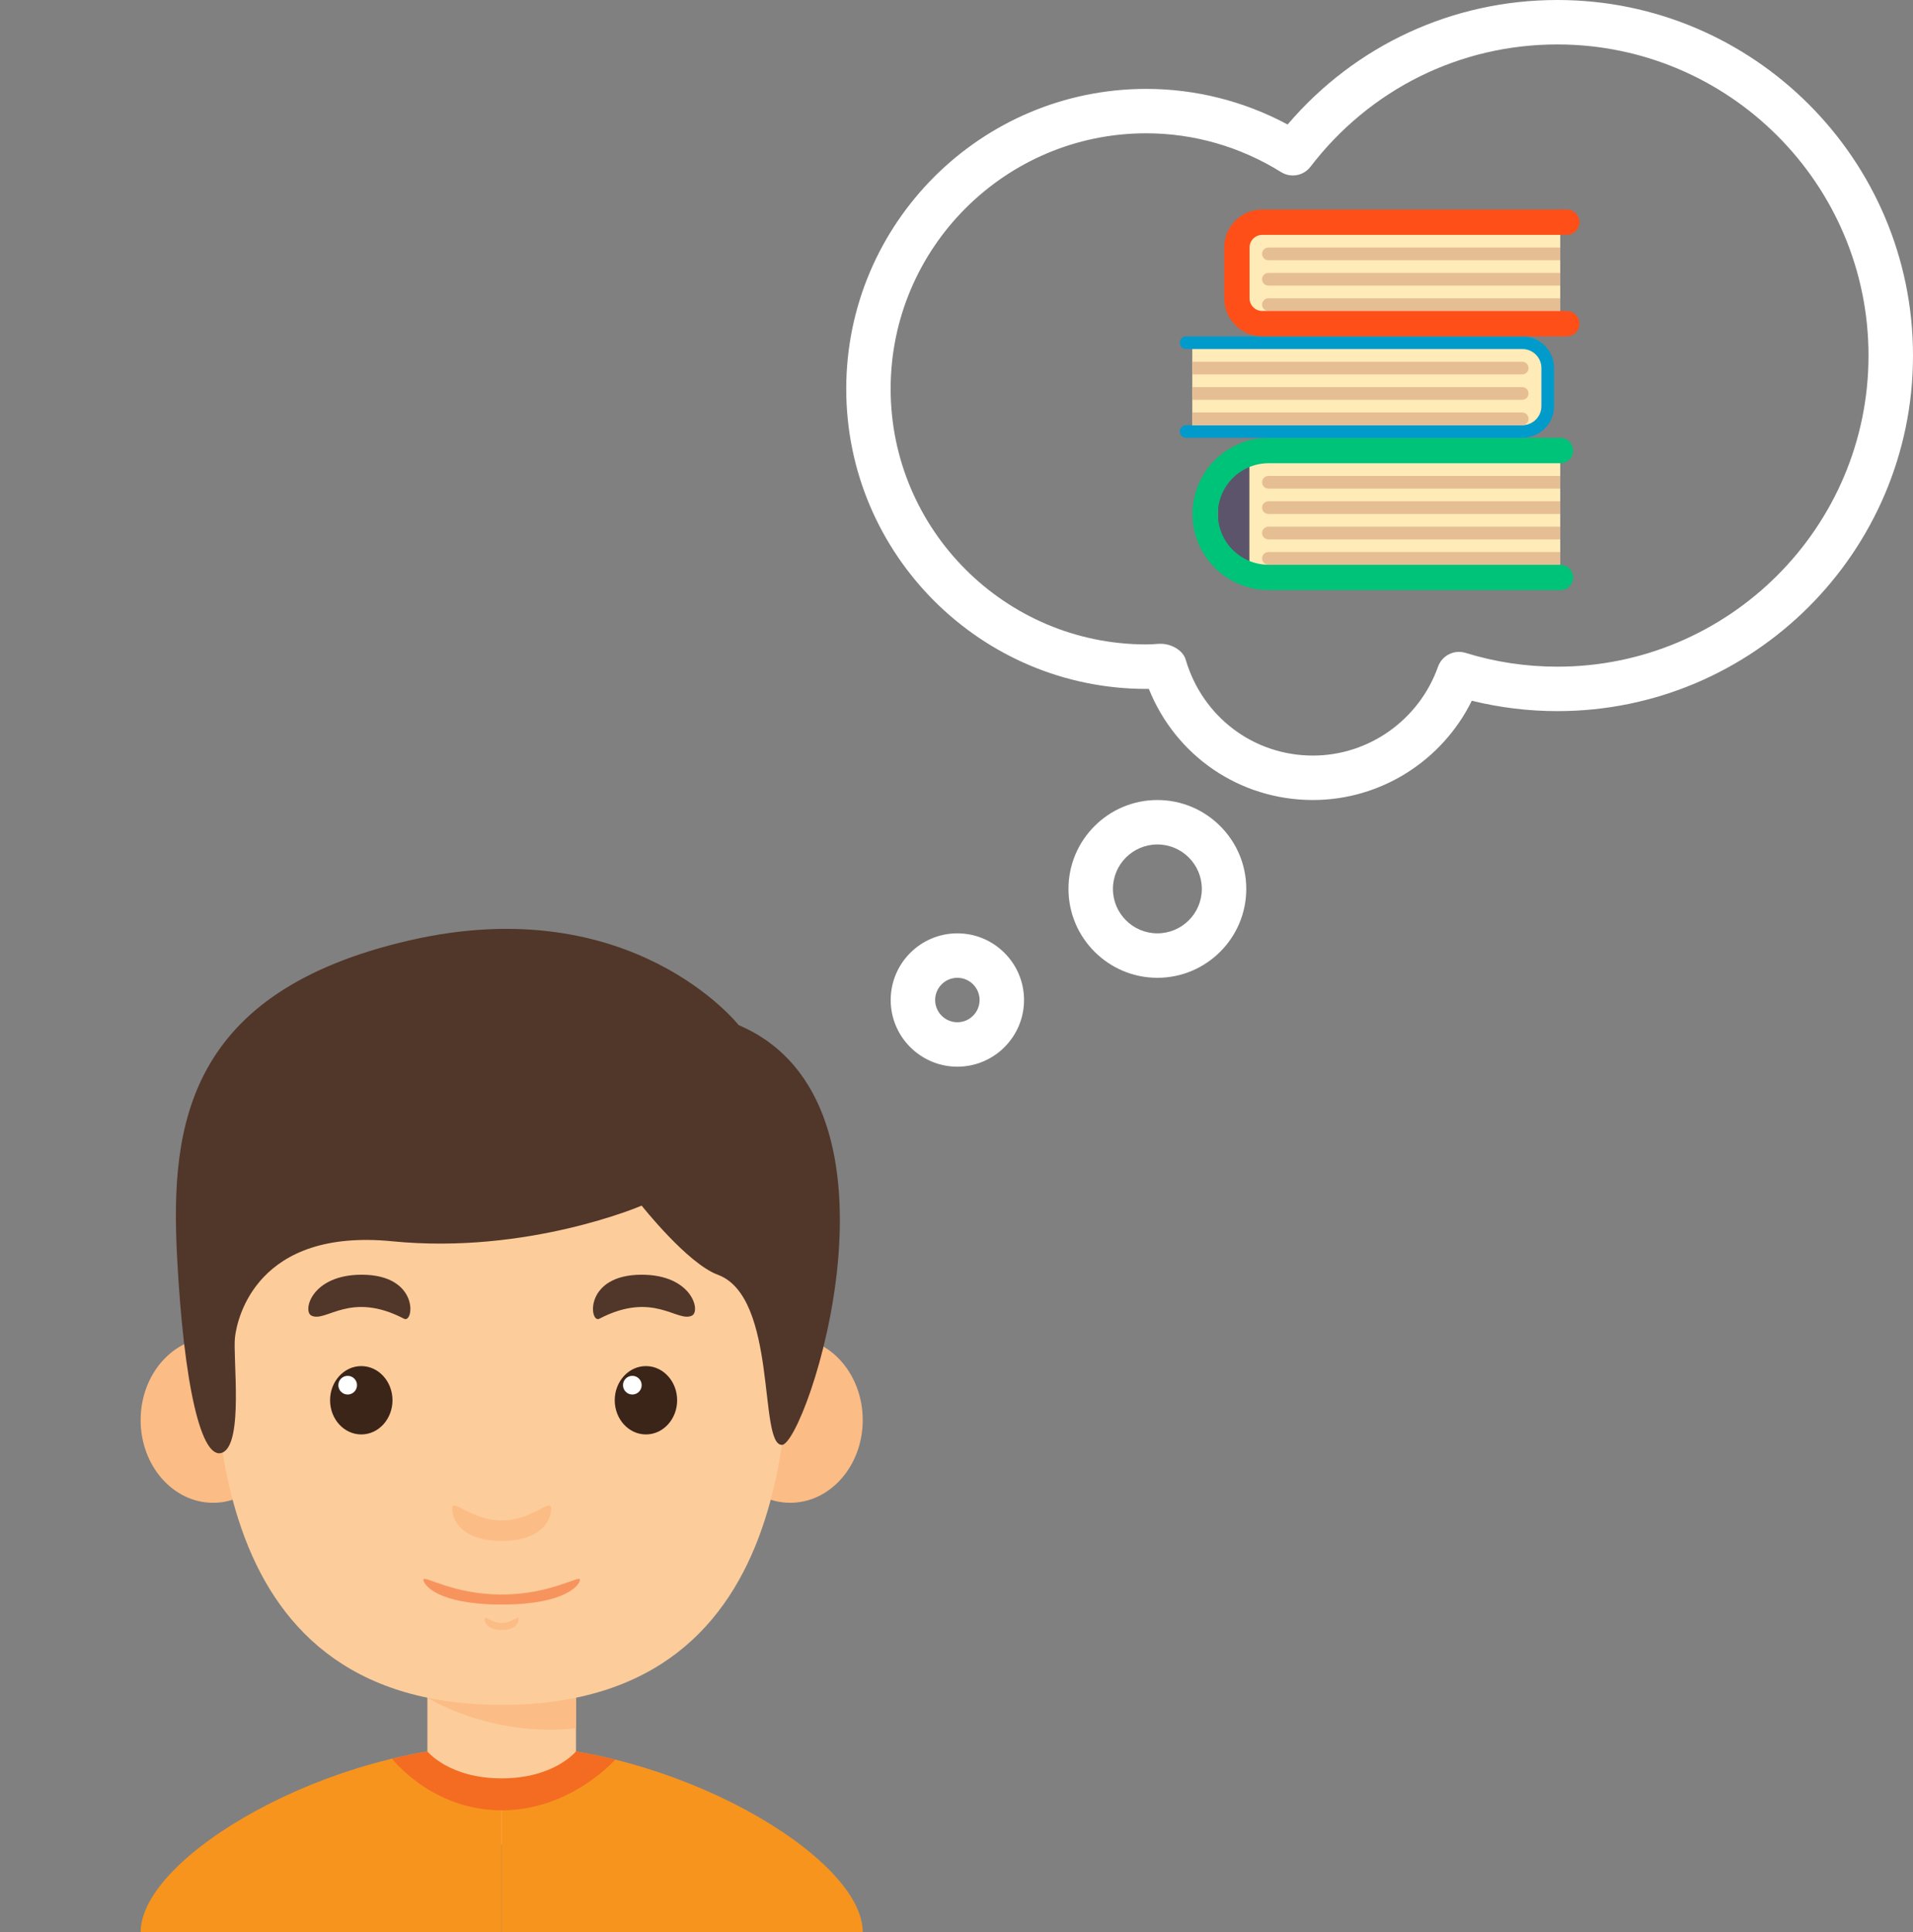 <svg width="694" height="701" viewBox="0 0 694 701" fill="none" xmlns="http://www.w3.org/2000/svg">
<rect x="0" y="0" width="694" height="701" fill="#808080" stroke="none"/>
<path d="M565 0C527.01 0 491.712 16.367 467.121 45.166C451.303 36.701 433.727 32.25 415.844 32.25C355.826 32.25 307 81.076 307 141.094C307 201.112 355.826 249.938 415.844 249.938H416.779C426.55 274.286 449.755 290.25 476.312 290.25C500.887 290.25 523.188 276.044 533.943 254.227C544.086 256.726 554.502 258 565 258C636.127 258 694 200.127 694 128.999C694 57.872 636.128 0 565 0ZM564.984 241.875C553.648 241.875 542.441 240.198 531.654 236.86C527.558 235.586 523.14 237.812 521.688 241.875C514.852 261.161 496.614 274.125 476.312 274.125C454.801 274.125 436.242 260.112 430.13 239.279C429.114 235.829 424.809 233.571 421.132 233.571H420.519C418.956 233.684 417.408 233.797 415.827 233.797C364.695 233.797 323.108 192.195 323.108 141.078C323.108 89.962 364.696 48.359 415.828 48.359C433.065 48.359 449.981 53.229 464.751 62.436C468.266 64.629 472.878 63.807 475.409 60.501C497.033 32.299 529.686 16.125 564.984 16.125C627.21 16.125 677.859 66.758 677.859 129C677.859 191.242 627.21 241.875 564.984 241.875Z" fill="white"/>
<path d="M419.875 290.25C402.089 290.25 387.624 304.714 387.624 322.5C387.624 340.286 402.089 354.751 419.875 354.751C437.661 354.751 452.125 340.286 452.125 322.5C452.125 304.714 437.661 290.25 419.875 290.25ZM419.875 338.625C410.974 338.625 403.75 331.385 403.75 322.5C403.75 313.616 410.974 306.376 419.875 306.376C428.776 306.376 435.999 313.616 435.999 322.5C435.999 331.385 428.776 338.625 419.875 338.625Z" fill="white"/>
<path d="M347.312 338.625C333.977 338.625 323.125 349.477 323.125 362.812C323.125 376.148 333.977 387 347.312 387C360.648 387 371.5 376.148 371.5 362.812C371.5 349.477 360.648 338.625 347.312 338.625ZM347.312 370.875C342.878 370.875 339.25 367.263 339.25 362.812C339.25 358.362 342.878 354.75 347.312 354.75C351.747 354.75 355.375 358.362 355.375 362.812C355.375 367.263 351.747 370.875 347.312 370.875Z" fill="white"/>
<path d="M566.032 209.492H458.145C446.546 209.492 437.143 200.089 437.143 188.49V184.462C437.143 172.863 446.546 163.46 458.145 163.46H566.032V209.492Z" fill="#FFEBB7"/>
<path d="M453.254 168.063H441.747V204.889H453.254V168.063Z" fill="#5C546A"/>
<path d="M555.1 156.556H432.54V124.333H555.1C558.595 124.333 561.429 127.167 561.429 130.663V150.226C561.429 153.722 558.595 156.556 555.1 156.556Z" fill="#FFEBB7"/>
<path d="M566.032 82.905H448.651V117.429H566.032V82.905Z" fill="#FFEBB7"/>
<path d="M566.095 214.095H460.222C444.993 214.095 432.603 201.706 432.603 186.476C432.603 171.246 444.993 158.857 460.222 158.857H566.095C568.637 158.857 570.698 160.918 570.698 163.46C570.698 166.002 568.637 168.063 566.095 168.063H460.222C450.07 168.063 441.81 176.324 441.81 186.476C441.81 196.629 450.07 204.889 460.222 204.889H566.095C568.637 204.889 570.698 206.95 570.698 209.492C570.698 212.034 568.637 214.095 566.095 214.095Z" fill="#00C37A"/>
<path d="M552.286 158.857H430.302C429.029 158.857 428 157.828 428 156.555C428 155.283 429.029 154.254 430.302 154.254H552.286C556.093 154.254 559.191 151.157 559.191 147.349V133.54C559.191 129.732 556.093 126.635 552.286 126.635H430.302C429.029 126.635 428 125.605 428 124.333C428 123.061 429.029 122.032 430.302 122.032H552.286C558.631 122.032 563.794 127.194 563.794 133.54V147.349C563.794 153.694 558.631 158.857 552.286 158.857Z" fill="#009BCA"/>
<path d="M566.032 94.413H460.159C458.888 94.413 457.858 93.382 457.858 92.111C457.858 90.84 458.888 89.81 460.159 89.81H566.032V94.413Z" fill="#E6BE94"/>
<path d="M566.032 103.619H460.159C458.888 103.619 457.858 102.589 457.858 101.317C457.858 100.046 458.888 99.016 460.159 99.016H566.032V103.619Z" fill="#E6BE94"/>
<path d="M566.032 112.825H460.159C458.888 112.825 457.858 111.795 457.858 110.524C457.858 109.253 458.888 108.222 460.159 108.222H566.032V112.825Z" fill="#E6BE94"/>
<path d="M432.54 131.238H552.223C553.494 131.238 554.524 132.269 554.524 133.54C554.524 134.811 553.494 135.841 552.223 135.841H432.54C432.54 135.841 432.54 131.238 432.54 131.238Z" fill="#E6BE94"/>
<path d="M432.54 140.444H552.223C553.494 140.444 554.524 141.475 554.524 142.746C554.524 144.017 553.494 145.048 552.223 145.048H432.54C432.54 145.048 432.54 140.444 432.54 140.444Z" fill="#E6BE94"/>
<path d="M432.54 149.651H552.223C553.494 149.651 554.524 150.681 554.524 151.952C554.524 153.223 553.494 154.254 552.223 154.254H432.54C432.54 154.254 432.54 149.651 432.54 149.651Z" fill="#E6BE94"/>
<path d="M568.397 122.032H457.921C450.306 122.032 444.111 115.837 444.111 108.222V89.809C444.111 82.194 450.306 76 457.921 76H568.397C570.939 76 573 78.061 573 80.603C573 83.145 570.939 85.206 568.397 85.206H457.921C455.382 85.206 453.317 87.271 453.317 89.809V108.222C453.317 110.76 455.382 112.825 457.921 112.825H568.397C570.939 112.825 573 114.886 573 117.429C573 119.971 570.939 122.032 568.397 122.032Z" fill="#FF4F19"/>
<path d="M460.159 200.286C458.887 200.286 457.858 201.315 457.858 202.587C457.858 203.86 458.887 204.889 460.159 204.889H566.032V200.286H460.159Z" fill="#E6BE94"/>
<path d="M460.159 191.079C458.887 191.079 457.858 192.109 457.858 193.381C457.858 194.653 458.887 195.683 460.159 195.683H566.032V191.079H460.159Z" fill="#E6BE94"/>
<path d="M460.159 181.873C458.887 181.873 457.858 182.902 457.858 184.175C457.858 185.447 458.887 186.476 460.159 186.476H566.032V181.873H460.159Z" fill="#E6BE94"/>
<path d="M460.159 172.667C458.887 172.667 457.858 173.696 457.858 174.968C457.858 176.241 458.887 177.27 460.159 177.27H566.032V172.667H460.159Z" fill="#E6BE94"/>
<g clip-path="url(#clip0)">
<path d="M208.951 608.825H155.047V669.197H208.951V608.825Z" fill="#FDCC9B"/>
<path d="M155.049 615.934C155.049 615.934 177.724 630.373 208.953 627.029V608.823H155.049V615.934Z" fill="#FCBC85"/>
<path d="M77.32 545.218C91.846 545.218 103.622 531.783 103.622 515.21C103.622 498.637 91.846 485.201 77.32 485.201C62.794 485.201 51.018 498.637 51.018 515.21C51.018 531.783 62.794 545.218 77.32 545.218Z" fill="#FCBC85"/>
<path d="M286.68 545.218C301.206 545.218 312.982 531.783 312.982 515.21C312.982 498.637 301.206 485.201 286.68 485.201C272.154 485.201 260.378 498.637 260.378 515.21C260.378 531.783 272.154 545.218 286.68 545.218Z" fill="#FCBC85"/>
<path d="M286.574 457.893C286.574 413.693 254.231 381.348 182 381.348C109.769 381.348 77.426 413.691 77.426 457.893C77.426 502.094 69.88 618.527 182 618.527C294.12 618.527 286.574 502.094 286.574 457.893Z" fill="#FDCC9B"/>
<path d="M131.065 520.421C137.317 520.421 142.385 514.87 142.385 508.023C142.385 501.176 137.317 495.625 131.065 495.625C124.813 495.625 119.745 501.176 119.745 508.023C119.745 514.87 124.813 520.421 131.065 520.421Z" fill="#3B2519"/>
<path d="M126.13 505.934C128 505.934 129.515 504.419 129.515 502.549C129.515 500.679 128 499.164 126.13 499.164C124.26 499.164 122.745 500.679 122.745 502.549C122.745 504.419 124.26 505.934 126.13 505.934Z" fill="white"/>
<path d="M112.956 477.298C118.309 479.975 126.904 468.202 146.579 478.444C150.165 480.311 152.305 462.475 131.217 462.475C112.956 462.475 109.721 475.682 112.956 477.298Z" fill="#51362A"/>
<path d="M234.333 520.421C240.585 520.421 245.653 514.87 245.653 508.023C245.653 501.176 240.585 495.625 234.333 495.625C228.081 495.625 223.013 501.176 223.013 508.023C223.013 514.87 228.081 520.421 234.333 520.421Z" fill="#3B2519"/>
<path d="M229.398 505.934C231.268 505.934 232.783 504.419 232.783 502.549C232.783 500.679 231.268 499.164 229.398 499.164C227.528 499.164 226.013 500.679 226.013 502.549C226.013 504.419 227.528 505.934 229.398 505.934Z" fill="white"/>
<path d="M251.044 477.298C245.691 479.975 237.096 468.202 217.422 478.444C213.835 480.311 211.695 462.475 232.785 462.475C251.044 462.475 254.277 475.682 251.044 477.298Z" fill="#51362A"/>
<path d="M182 551.632C170.814 551.632 164.077 543.278 164.077 547.319C164.077 551.363 167.311 559.044 182 559.044C196.689 559.044 199.923 551.363 199.923 547.319C199.923 543.276 193.184 551.632 182 551.632Z" fill="#FCBC85"/>
<path d="M182 588.803C178.131 588.803 175.8 585.913 175.8 587.312C175.8 588.712 176.919 591.367 182 591.367C187.081 591.367 188.198 588.712 188.198 587.312C188.198 585.913 185.868 588.803 182 588.803Z" fill="#FCBC85"/>
<path d="M182 578.503C164.271 578.503 153.589 571.283 153.589 573.113C153.589 574.943 158.716 582.143 182 582.143C205.284 582.143 210.411 574.943 210.411 573.113C210.409 571.283 199.729 578.503 182 578.503Z" fill="#F7945E"/>
<path d="M182 633.08V701H51.018C51.018 673.508 120.011 633.08 182 633.08Z" fill="#F7941E"/>
<path d="M182 633.08V701H312.982C312.982 673.508 243.989 633.08 182 633.08Z" fill="#F7941E"/>
<path d="M182 633.08C168.815 633.08 155.315 634.923 142.227 638.068C142.315 638.184 156.743 656.798 182 656.798C205.388 656.798 220.937 640.857 223.191 638.405C209.661 635.048 195.662 633.08 182 633.08Z" fill="#F36C21"/>
<path d="M155.047 635.431C155.047 635.431 162.93 645.209 181.998 645.209C201.066 645.209 208.951 635.431 208.951 635.431C208.951 635.431 180.99 625.252 155.047 635.431Z" fill="#FDCC9B"/>
<path d="M267.975 371.917C267.975 371.917 229.165 322.596 148.5 341.192C67.837 359.787 61.793 408.301 64.219 455.501C66.645 502.703 73.113 530.393 80.764 526.971C88.414 523.548 84.433 492.392 85.242 485.201C86.051 478.011 93.327 445.494 142.386 450.347C191.444 455.199 232.785 437.409 232.785 437.409C232.785 437.409 249.427 458.445 260.378 462.475C282.262 470.527 275.085 524.219 283.66 524.219C292.235 524.219 334.278 400.216 267.975 371.917Z" fill="#51362A"/>
</g>
<defs>
<clipPath id="clip0">
<rect width="364" height="364" fill="white" transform="translate(0 337)"/>
</clipPath>
</defs>
</svg>

